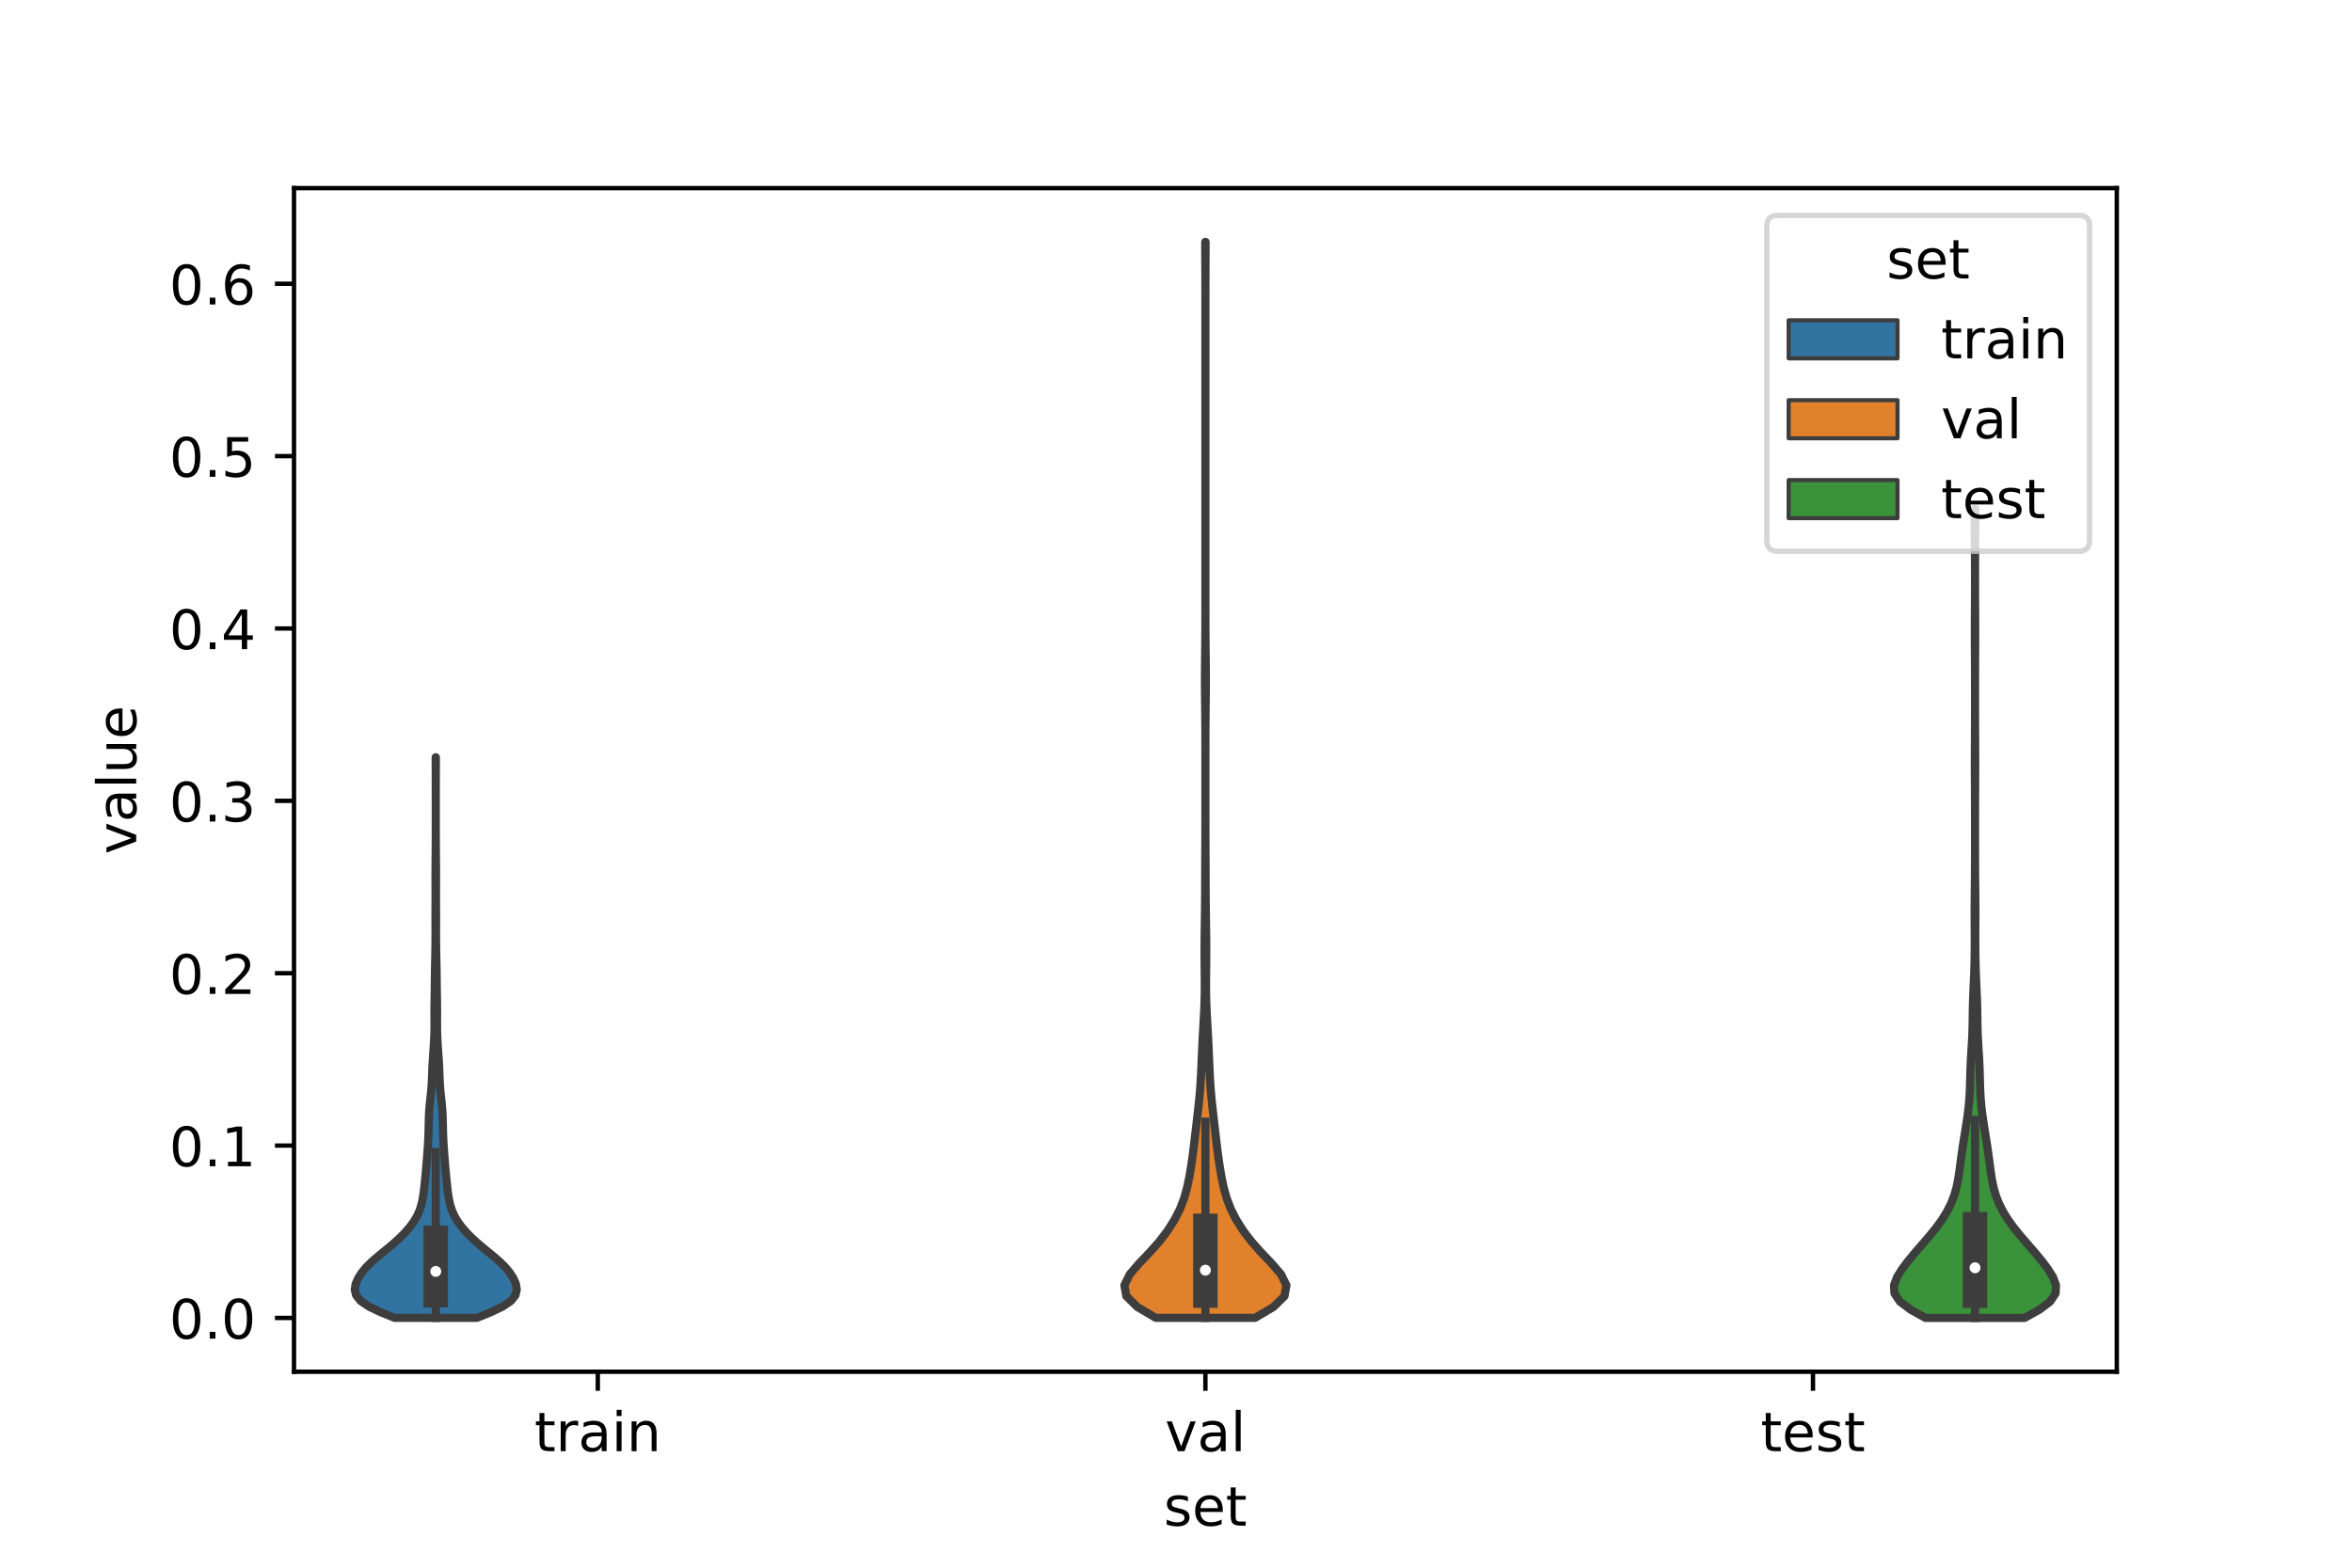 <?xml version="1.0" encoding="utf-8" standalone="no"?>
<!DOCTYPE svg PUBLIC "-//W3C//DTD SVG 1.1//EN"
  "http://www.w3.org/Graphics/SVG/1.1/DTD/svg11.dtd">
<!-- Created with matplotlib (https://matplotlib.org/) -->
<svg height="288pt" version="1.1" viewBox="0 0 432 288" width="432pt" xmlns="http://www.w3.org/2000/svg" xmlns:xlink="http://www.w3.org/1999/xlink">
 <defs>
  <style type="text/css">*{stroke-linecap:butt;stroke-linejoin:round;}</style>
 </defs>
 <g id="figure_1">
  <g id="patch_1">
   <path d="M 0 288 
L 432 288 
L 432 0 
L 0 0 
z
" style="fill:#ffffff;"/>
  </g>
  <g id="axes_1">
   <g id="patch_2">
    <path d="M 54 252 
L 388.8 252 
L 388.8 34.56 
L 54 34.56 
z
" style="fill:#ffffff;"/>
   </g>
   <g id="PolyCollection_1">
    <defs>
     <path d="M 87.595 -45.892 
L 72.485 -45.892 
L 69.925 -46.932 
L 67.753 -47.972 
L 66.233 -49.013 
L 65.407 -50.053 
L 65.16 -51.093 
L 65.329 -52.134 
L 65.782 -53.174 
L 66.451 -54.214 
L 67.32 -55.255 
L 68.383 -56.295 
L 69.595 -57.336 
L 70.873 -58.376 
L 72.123 -59.416 
L 73.283 -60.457 
L 74.324 -61.497 
L 75.234 -62.537 
L 76.001 -63.578 
L 76.615 -64.618 
L 77.077 -65.658 
L 77.405 -66.699 
L 77.633 -67.739 
L 77.796 -68.779 
L 77.922 -69.82 
L 78.032 -70.86 
L 78.133 -71.9 
L 78.23 -72.941 
L 78.321 -73.981 
L 78.406 -75.022 
L 78.487 -76.062 
L 78.563 -77.102 
L 78.63 -78.143 
L 78.681 -79.183 
L 78.713 -80.223 
L 78.735 -81.264 
L 78.758 -82.304 
L 78.798 -83.344 
L 78.865 -84.385 
L 78.962 -85.425 
L 79.076 -86.465 
L 79.186 -87.506 
L 79.271 -88.546 
L 79.328 -89.586 
L 79.368 -90.627 
L 79.409 -91.667 
L 79.461 -92.707 
L 79.526 -93.748 
L 79.599 -94.788 
L 79.67 -95.829 
L 79.732 -96.869 
L 79.778 -97.909 
L 79.803 -98.95 
L 79.81 -99.99 
L 79.805 -101.03 
L 79.801 -102.071 
L 79.805 -103.111 
L 79.818 -104.151 
L 79.835 -105.192 
L 79.852 -106.232 
L 79.866 -107.272 
L 79.878 -108.313 
L 79.891 -109.353 
L 79.908 -110.393 
L 79.928 -111.434 
L 79.95 -112.474 
L 79.969 -113.514 
L 79.983 -114.555 
L 79.991 -115.595 
L 79.994 -116.636 
L 79.992 -117.676 
L 79.988 -118.716 
L 79.987 -119.757 
L 79.989 -120.797 
L 79.995 -121.837 
L 80 -122.878 
L 80.001 -123.918 
L 79.998 -124.958 
L 79.993 -125.999 
L 79.99 -127.039 
L 79.992 -128.079 
L 80 -129.12 
L 80.01 -130.16 
L 80.02 -131.2 
L 80.029 -132.241 
L 80.034 -133.281 
L 80.038 -134.321 
L 80.039 -135.362 
L 80.04 -136.402 
L 80.04 -137.443 
L 80.04 -138.483 
L 80.04 -139.523 
L 80.04 -140.564 
L 80.04 -141.604 
L 80.039 -142.644 
L 80.039 -143.685 
L 80.037 -144.725 
L 80.034 -145.765 
L 80.03 -146.806 
L 80.027 -147.846 
L 80.026 -148.886 
L 80.054 -148.886 
L 80.054 -148.886 
L 80.053 -147.846 
L 80.05 -146.806 
L 80.046 -145.765 
L 80.043 -144.725 
L 80.041 -143.685 
L 80.041 -142.644 
L 80.04 -141.604 
L 80.04 -140.564 
L 80.04 -139.523 
L 80.04 -138.483 
L 80.04 -137.443 
L 80.04 -136.402 
L 80.041 -135.362 
L 80.042 -134.321 
L 80.046 -133.281 
L 80.051 -132.241 
L 80.06 -131.2 
L 80.07 -130.16 
L 80.08 -129.12 
L 80.088 -128.079 
L 80.09 -127.039 
L 80.087 -125.999 
L 80.082 -124.958 
L 80.079 -123.918 
L 80.08 -122.878 
L 80.085 -121.837 
L 80.091 -120.797 
L 80.093 -119.757 
L 80.092 -118.716 
L 80.088 -117.676 
L 80.086 -116.636 
L 80.089 -115.595 
L 80.097 -114.555 
L 80.111 -113.514 
L 80.13 -112.474 
L 80.152 -111.434 
L 80.172 -110.393 
L 80.189 -109.353 
L 80.202 -108.313 
L 80.214 -107.272 
L 80.228 -106.232 
L 80.245 -105.192 
L 80.262 -104.151 
L 80.275 -103.111 
L 80.279 -102.071 
L 80.275 -101.03 
L 80.27 -99.99 
L 80.277 -98.95 
L 80.302 -97.909 
L 80.348 -96.869 
L 80.41 -95.829 
L 80.481 -94.788 
L 80.554 -93.748 
L 80.619 -92.707 
L 80.671 -91.667 
L 80.712 -90.627 
L 80.752 -89.586 
L 80.809 -88.546 
L 80.894 -87.506 
L 81.004 -86.465 
L 81.118 -85.425 
L 81.215 -84.385 
L 81.282 -83.344 
L 81.322 -82.304 
L 81.345 -81.264 
L 81.367 -80.223 
L 81.399 -79.183 
L 81.45 -78.143 
L 81.517 -77.102 
L 81.593 -76.062 
L 81.674 -75.022 
L 81.759 -73.981 
L 81.85 -72.941 
L 81.947 -71.9 
L 82.048 -70.86 
L 82.158 -69.82 
L 82.284 -68.779 
L 82.447 -67.739 
L 82.675 -66.699 
L 83.003 -65.658 
L 83.465 -64.618 
L 84.079 -63.578 
L 84.846 -62.537 
L 85.756 -61.497 
L 86.797 -60.457 
L 87.957 -59.416 
L 89.207 -58.376 
L 90.485 -57.336 
L 91.697 -56.295 
L 92.76 -55.255 
L 93.629 -54.214 
L 94.298 -53.174 
L 94.751 -52.134 
L 94.92 -51.093 
L 94.673 -50.053 
L 93.847 -49.013 
L 92.327 -47.972 
L 90.155 -46.932 
L 87.595 -45.892 
z
" id="mbfd2b2b1cd" style="stroke:#3d3d3d;stroke-width:1.5;"/>
    </defs>
    <g clip-path="url(#pec859cfe30)">
     <use style="fill:#3274a1;stroke:#3d3d3d;stroke-width:1.5;" x="0" xlink:href="#mbfd2b2b1cd" y="288"/>
    </g>
   </g>
   <g id="PolyCollection_2">
    <defs>
     <path d="M 230.524 -45.9 
L 212.276 -45.9 
L 208.903 -47.896 
L 206.871 -49.893 
L 206.52 -51.889 
L 207.502 -53.886 
L 209.215 -55.882 
L 211.126 -57.879 
L 212.904 -59.876 
L 214.432 -61.872 
L 215.704 -63.869 
L 216.723 -65.865 
L 217.49 -67.862 
L 218.047 -69.858 
L 218.464 -71.855 
L 218.798 -73.851 
L 219.08 -75.848 
L 219.331 -77.844 
L 219.565 -79.841 
L 219.797 -81.837 
L 220.029 -83.834 
L 220.245 -85.83 
L 220.424 -87.827 
L 220.557 -89.824 
L 220.657 -91.82 
L 220.74 -93.817 
L 220.827 -95.813 
L 220.927 -97.81 
L 221.041 -99.806 
L 221.152 -101.803 
L 221.237 -103.799 
L 221.282 -105.796 
L 221.286 -107.792 
L 221.267 -109.789 
L 221.247 -111.785 
L 221.243 -113.782 
L 221.257 -115.778 
L 221.283 -117.775 
L 221.312 -119.771 
L 221.337 -121.768 
L 221.353 -123.765 
L 221.36 -125.761 
L 221.363 -127.758 
L 221.37 -129.754 
L 221.381 -131.751 
L 221.391 -133.747 
L 221.397 -135.744 
L 221.399 -137.74 
L 221.4 -139.737 
L 221.4 -141.733 
L 221.4 -143.73 
L 221.4 -145.726 
L 221.4 -147.723 
L 221.399 -149.719 
L 221.398 -151.716 
L 221.392 -153.712 
L 221.381 -155.709 
L 221.362 -157.706 
L 221.339 -159.702 
L 221.322 -161.699 
L 221.318 -163.695 
L 221.33 -165.692 
L 221.352 -167.688 
L 221.374 -169.685 
L 221.389 -171.681 
L 221.396 -173.678 
L 221.399 -175.674 
L 221.4 -177.671 
L 221.4 -179.667 
L 221.4 -181.664 
L 221.4 -183.66 
L 221.4 -185.657 
L 221.4 -187.654 
L 221.4 -189.65 
L 221.4 -191.647 
L 221.4 -193.643 
L 221.4 -195.64 
L 221.4 -197.636 
L 221.4 -199.633 
L 221.4 -201.629 
L 221.4 -203.626 
L 221.4 -205.622 
L 221.4 -207.619 
L 221.4 -209.615 
L 221.4 -211.612 
L 221.4 -213.608 
L 221.4 -215.605 
L 221.4 -217.601 
L 221.4 -219.598 
L 221.4 -221.595 
L 221.4 -223.591 
L 221.4 -225.588 
L 221.4 -227.584 
L 221.4 -229.581 
L 221.4 -231.577 
L 221.399 -233.574 
L 221.397 -235.57 
L 221.391 -237.567 
L 221.382 -239.563 
L 221.372 -241.56 
L 221.368 -243.556 
L 221.432 -243.556 
L 221.432 -243.556 
L 221.428 -241.56 
L 221.418 -239.563 
L 221.409 -237.567 
L 221.403 -235.57 
L 221.401 -233.574 
L 221.4 -231.577 
L 221.4 -229.581 
L 221.4 -227.584 
L 221.4 -225.588 
L 221.4 -223.591 
L 221.4 -221.595 
L 221.4 -219.598 
L 221.4 -217.601 
L 221.4 -215.605 
L 221.4 -213.608 
L 221.4 -211.612 
L 221.4 -209.615 
L 221.4 -207.619 
L 221.4 -205.622 
L 221.4 -203.626 
L 221.4 -201.629 
L 221.4 -199.633 
L 221.4 -197.636 
L 221.4 -195.64 
L 221.4 -193.643 
L 221.4 -191.647 
L 221.4 -189.65 
L 221.4 -187.654 
L 221.4 -185.657 
L 221.4 -183.66 
L 221.4 -181.664 
L 221.4 -179.667 
L 221.4 -177.671 
L 221.401 -175.674 
L 221.404 -173.678 
L 221.411 -171.681 
L 221.426 -169.685 
L 221.448 -167.688 
L 221.47 -165.692 
L 221.482 -163.695 
L 221.478 -161.699 
L 221.461 -159.702 
L 221.438 -157.706 
L 221.419 -155.709 
L 221.408 -153.712 
L 221.402 -151.716 
L 221.401 -149.719 
L 221.4 -147.723 
L 221.4 -145.726 
L 221.4 -143.73 
L 221.4 -141.733 
L 221.4 -139.737 
L 221.401 -137.74 
L 221.403 -135.744 
L 221.409 -133.747 
L 221.419 -131.751 
L 221.43 -129.754 
L 221.437 -127.758 
L 221.44 -125.761 
L 221.447 -123.765 
L 221.463 -121.768 
L 221.488 -119.771 
L 221.517 -117.775 
L 221.543 -115.778 
L 221.557 -113.782 
L 221.553 -111.785 
L 221.533 -109.789 
L 221.514 -107.792 
L 221.518 -105.796 
L 221.563 -103.799 
L 221.648 -101.803 
L 221.759 -99.806 
L 221.873 -97.81 
L 221.973 -95.813 
L 222.06 -93.817 
L 222.143 -91.82 
L 222.243 -89.824 
L 222.376 -87.827 
L 222.555 -85.83 
L 222.771 -83.834 
L 223.003 -81.837 
L 223.235 -79.841 
L 223.469 -77.844 
L 223.72 -75.848 
L 224.002 -73.851 
L 224.336 -71.855 
L 224.753 -69.858 
L 225.31 -67.862 
L 226.077 -65.865 
L 227.096 -63.869 
L 228.368 -61.872 
L 229.896 -59.876 
L 231.674 -57.879 
L 233.585 -55.882 
L 235.298 -53.886 
L 236.28 -51.889 
L 235.929 -49.893 
L 233.897 -47.896 
L 230.524 -45.9 
z
" id="ma754977777" style="stroke:#3d3d3d;stroke-width:1.5;"/>
    </defs>
    <g clip-path="url(#pec859cfe30)">
     <use style="fill:#e1812c;stroke:#3d3d3d;stroke-width:1.5;" x="0" xlink:href="#ma754977777" y="288"/>
    </g>
   </g>
   <g id="PolyCollection_3">
    <defs>
     <path d="M 371.858 -45.884 
L 353.662 -45.884 
L 350.956 -47.385 
L 348.967 -48.886 
L 347.965 -50.387 
L 347.88 -51.888 
L 348.443 -53.39 
L 349.38 -54.891 
L 350.514 -56.392 
L 351.758 -57.893 
L 353.058 -59.395 
L 354.354 -60.896 
L 355.578 -62.397 
L 356.671 -63.898 
L 357.602 -65.399 
L 358.36 -66.901 
L 358.944 -68.402 
L 359.371 -69.903 
L 359.673 -71.404 
L 359.899 -72.905 
L 360.097 -74.407 
L 360.297 -75.908 
L 360.513 -77.409 
L 360.747 -78.91 
L 360.991 -80.411 
L 361.228 -81.913 
L 361.44 -83.414 
L 361.613 -84.915 
L 361.737 -86.416 
L 361.815 -87.918 
L 361.861 -89.419 
L 361.898 -90.92 
L 361.951 -92.421 
L 362.029 -93.922 
L 362.125 -95.424 
L 362.216 -96.925 
L 362.282 -98.426 
L 362.318 -99.927 
L 362.339 -101.428 
L 362.364 -102.93 
L 362.406 -104.431 
L 362.467 -105.932 
L 362.537 -107.433 
L 362.601 -108.934 
L 362.65 -110.436 
L 362.683 -111.937 
L 362.701 -113.438 
L 362.709 -114.939 
L 362.708 -116.441 
L 362.701 -117.942 
L 362.694 -119.443 
L 362.692 -120.944 
L 362.698 -122.445 
L 362.712 -123.947 
L 362.728 -125.448 
L 362.742 -126.949 
L 362.752 -128.45 
L 362.757 -129.951 
L 362.759 -131.453 
L 362.76 -132.954 
L 362.76 -134.455 
L 362.76 -135.956 
L 362.759 -137.457 
L 362.758 -138.959 
L 362.755 -140.46 
L 362.75 -141.961 
L 362.743 -143.462 
L 362.734 -144.964 
L 362.727 -146.465 
L 362.726 -147.966 
L 362.73 -149.467 
L 362.738 -150.968 
L 362.746 -152.47 
L 362.753 -153.971 
L 362.757 -155.472 
L 362.759 -156.973 
L 362.76 -158.474 
L 362.76 -159.976 
L 362.759 -161.477 
L 362.758 -162.978 
L 362.756 -164.479 
L 362.751 -165.98 
L 362.744 -167.482 
L 362.735 -168.983 
L 362.728 -170.484 
L 362.726 -171.985 
L 362.729 -173.486 
L 362.736 -174.988 
L 362.745 -176.489 
L 362.752 -177.99 
L 362.756 -179.491 
L 362.758 -180.993 
L 362.758 -182.494 
L 362.755 -183.995 
L 362.75 -185.496 
L 362.74 -186.997 
L 362.727 -188.499 
L 362.713 -190 
L 362.702 -191.501 
L 362.698 -193.002 
L 362.702 -194.503 
L 362.818 -194.503 
L 362.818 -194.503 
L 362.822 -193.002 
L 362.818 -191.501 
L 362.807 -190 
L 362.793 -188.499 
L 362.78 -186.997 
L 362.77 -185.496 
L 362.765 -183.995 
L 362.762 -182.494 
L 362.762 -180.993 
L 362.764 -179.491 
L 362.768 -177.99 
L 362.775 -176.489 
L 362.784 -174.988 
L 362.791 -173.486 
L 362.794 -171.985 
L 362.792 -170.484 
L 362.785 -168.983 
L 362.776 -167.482 
L 362.769 -165.98 
L 362.764 -164.479 
L 362.762 -162.978 
L 362.761 -161.477 
L 362.76 -159.976 
L 362.76 -158.474 
L 362.761 -156.973 
L 362.763 -155.472 
L 362.767 -153.971 
L 362.774 -152.47 
L 362.782 -150.968 
L 362.79 -149.467 
L 362.794 -147.966 
L 362.793 -146.465 
L 362.786 -144.964 
L 362.777 -143.462 
L 362.77 -141.961 
L 362.765 -140.46 
L 362.762 -138.959 
L 362.761 -137.457 
L 362.76 -135.956 
L 362.76 -134.455 
L 362.76 -132.954 
L 362.761 -131.453 
L 362.763 -129.951 
L 362.768 -128.45 
L 362.778 -126.949 
L 362.792 -125.448 
L 362.808 -123.947 
L 362.822 -122.445 
L 362.828 -120.944 
L 362.826 -119.443 
L 362.819 -117.942 
L 362.812 -116.441 
L 362.811 -114.939 
L 362.819 -113.438 
L 362.837 -111.937 
L 362.87 -110.436 
L 362.919 -108.934 
L 362.983 -107.433 
L 363.053 -105.932 
L 363.114 -104.431 
L 363.156 -102.93 
L 363.181 -101.428 
L 363.202 -99.927 
L 363.238 -98.426 
L 363.304 -96.925 
L 363.395 -95.424 
L 363.491 -93.922 
L 363.569 -92.421 
L 363.622 -90.92 
L 363.659 -89.419 
L 363.705 -87.918 
L 363.783 -86.416 
L 363.907 -84.915 
L 364.08 -83.414 
L 364.292 -81.913 
L 364.529 -80.411 
L 364.773 -78.91 
L 365.007 -77.409 
L 365.223 -75.908 
L 365.423 -74.407 
L 365.621 -72.905 
L 365.847 -71.404 
L 366.149 -69.903 
L 366.576 -68.402 
L 367.16 -66.901 
L 367.918 -65.399 
L 368.849 -63.898 
L 369.942 -62.397 
L 371.166 -60.896 
L 372.462 -59.395 
L 373.762 -57.893 
L 375.006 -56.392 
L 376.14 -54.891 
L 377.077 -53.39 
L 377.64 -51.888 
L 377.555 -50.387 
L 376.553 -48.886 
L 374.564 -47.385 
L 371.858 -45.884 
z
" id="m57d5eb139a" style="stroke:#3d3d3d;stroke-width:1.5;"/>
    </defs>
    <g clip-path="url(#pec859cfe30)">
     <use style="fill:#3a923a;stroke:#3d3d3d;stroke-width:1.5;" x="0" xlink:href="#m57d5eb139a" y="288"/>
    </g>
   </g>
   <g id="patch_3">
    <path clip-path="url(#pec859cfe30)" d="M 109.8 242.118 
L 109.8 242.118 
L 109.8 242.118 
L 109.8 242.118 
z
" style="fill:#3274a1;stroke:#3d3d3d;stroke-linejoin:miter;stroke-width:0.75;"/>
   </g>
   <g id="patch_4">
    <path clip-path="url(#pec859cfe30)" d="M 109.8 242.118 
L 109.8 242.118 
L 109.8 242.118 
L 109.8 242.118 
z
" style="fill:#e1812c;stroke:#3d3d3d;stroke-linejoin:miter;stroke-width:0.75;"/>
   </g>
   <g id="patch_5">
    <path clip-path="url(#pec859cfe30)" d="M 109.8 242.118 
L 109.8 242.118 
L 109.8 242.118 
L 109.8 242.118 
z
" style="fill:#3a923a;stroke:#3d3d3d;stroke-linejoin:miter;stroke-width:0.75;"/>
   </g>
   <g id="matplotlib.axis_1">
    <g id="xtick_1">
     <g id="line2d_1">
      <defs>
       <path d="M 0 0 
L 0 3.5 
" id="mfc91c73df9" style="stroke:#000000;stroke-width:0.8;"/>
      </defs>
      <g>
       <use style="stroke:#000000;stroke-width:0.8;" x="109.8" xlink:href="#mfc91c73df9" y="252"/>
      </g>
     </g>
     <g id="text_1">
      <!-- train -->
      <g transform="translate(98.162 266.598)scale(0.1 -0.1)">
       <defs>
        <path d="M 18.312 70.219 
L 18.312 54.688 
L 36.812 54.688 
L 36.812 47.703 
L 18.312 47.703 
L 18.312 18.016 
Q 18.312 11.328 20.141 9.422 
Q 21.969 7.516 27.594 7.516 
L 36.812 7.516 
L 36.812 0 
L 27.594 0 
Q 17.188 0 13.234 3.875 
Q 9.281 7.766 9.281 18.016 
L 9.281 47.703 
L 2.688 47.703 
L 2.688 54.688 
L 9.281 54.688 
L 9.281 70.219 
z
" id="DejaVuSans-116"/>
        <path d="M 41.109 46.297 
Q 39.594 47.172 37.812 47.578 
Q 36.031 48 33.891 48 
Q 26.266 48 22.188 43.047 
Q 18.109 38.094 18.109 28.812 
L 18.109 0 
L 9.078 0 
L 9.078 54.688 
L 18.109 54.688 
L 18.109 46.188 
Q 20.953 51.172 25.484 53.578 
Q 30.031 56 36.531 56 
Q 37.453 56 38.578 55.875 
Q 39.703 55.766 41.062 55.516 
z
" id="DejaVuSans-114"/>
        <path d="M 34.281 27.484 
Q 23.391 27.484 19.188 25 
Q 14.984 22.516 14.984 16.5 
Q 14.984 11.719 18.141 8.906 
Q 21.297 6.109 26.703 6.109 
Q 34.188 6.109 38.703 11.406 
Q 43.219 16.703 43.219 25.484 
L 43.219 27.484 
z
M 52.203 31.203 
L 52.203 0 
L 43.219 0 
L 43.219 8.297 
Q 40.141 3.328 35.547 0.953 
Q 30.953 -1.422 24.312 -1.422 
Q 15.922 -1.422 10.953 3.297 
Q 6 8.016 6 15.922 
Q 6 25.141 12.172 29.828 
Q 18.359 34.516 30.609 34.516 
L 43.219 34.516 
L 43.219 35.406 
Q 43.219 41.609 39.141 45 
Q 35.062 48.391 27.688 48.391 
Q 23 48.391 18.547 47.266 
Q 14.109 46.141 10.016 43.891 
L 10.016 52.203 
Q 14.938 54.109 19.578 55.047 
Q 24.219 56 28.609 56 
Q 40.484 56 46.344 49.844 
Q 52.203 43.703 52.203 31.203 
z
" id="DejaVuSans-97"/>
        <path d="M 9.422 54.688 
L 18.406 54.688 
L 18.406 0 
L 9.422 0 
z
M 9.422 75.984 
L 18.406 75.984 
L 18.406 64.594 
L 9.422 64.594 
z
" id="DejaVuSans-105"/>
        <path d="M 54.891 33.016 
L 54.891 0 
L 45.906 0 
L 45.906 32.719 
Q 45.906 40.484 42.875 44.328 
Q 39.844 48.188 33.797 48.188 
Q 26.516 48.188 22.312 43.547 
Q 18.109 38.922 18.109 30.906 
L 18.109 0 
L 9.078 0 
L 9.078 54.688 
L 18.109 54.688 
L 18.109 46.188 
Q 21.344 51.125 25.703 53.562 
Q 30.078 56 35.797 56 
Q 45.219 56 50.047 50.172 
Q 54.891 44.344 54.891 33.016 
z
" id="DejaVuSans-110"/>
       </defs>
       <use xlink:href="#DejaVuSans-116"/>
       <use x="39.209" xlink:href="#DejaVuSans-114"/>
       <use x="80.322" xlink:href="#DejaVuSans-97"/>
       <use x="141.602" xlink:href="#DejaVuSans-105"/>
       <use x="169.385" xlink:href="#DejaVuSans-110"/>
      </g>
     </g>
    </g>
    <g id="xtick_2">
     <g id="line2d_2">
      <g>
       <use style="stroke:#000000;stroke-width:0.8;" x="221.4" xlink:href="#mfc91c73df9" y="252"/>
      </g>
     </g>
     <g id="text_2">
      <!-- val -->
      <g transform="translate(213.988 266.598)scale(0.1 -0.1)">
       <defs>
        <path d="M 2.984 54.688 
L 12.5 54.688 
L 29.594 8.797 
L 46.688 54.688 
L 56.203 54.688 
L 35.688 0 
L 23.484 0 
z
" id="DejaVuSans-118"/>
        <path d="M 9.422 75.984 
L 18.406 75.984 
L 18.406 0 
L 9.422 0 
z
" id="DejaVuSans-108"/>
       </defs>
       <use xlink:href="#DejaVuSans-118"/>
       <use x="59.18" xlink:href="#DejaVuSans-97"/>
       <use x="120.459" xlink:href="#DejaVuSans-108"/>
      </g>
     </g>
    </g>
    <g id="xtick_3">
     <g id="line2d_3">
      <g>
       <use style="stroke:#000000;stroke-width:0.8;" x="333" xlink:href="#mfc91c73df9" y="252"/>
      </g>
     </g>
     <g id="text_3">
      <!-- test -->
      <g transform="translate(323.398 266.598)scale(0.1 -0.1)">
       <defs>
        <path d="M 56.203 29.594 
L 56.203 25.203 
L 14.891 25.203 
Q 15.484 15.922 20.484 11.062 
Q 25.484 6.203 34.422 6.203 
Q 39.594 6.203 44.453 7.469 
Q 49.312 8.734 54.109 11.281 
L 54.109 2.781 
Q 49.266 0.734 44.188 -0.344 
Q 39.109 -1.422 33.891 -1.422 
Q 20.797 -1.422 13.156 6.188 
Q 5.516 13.812 5.516 26.812 
Q 5.516 40.234 12.766 48.109 
Q 20.016 56 32.328 56 
Q 43.359 56 49.781 48.891 
Q 56.203 41.797 56.203 29.594 
z
M 47.219 32.234 
Q 47.125 39.594 43.094 43.984 
Q 39.062 48.391 32.422 48.391 
Q 24.906 48.391 20.391 44.141 
Q 15.875 39.891 15.188 32.172 
z
" id="DejaVuSans-101"/>
        <path d="M 44.281 53.078 
L 44.281 44.578 
Q 40.484 46.531 36.375 47.5 
Q 32.281 48.484 27.875 48.484 
Q 21.188 48.484 17.844 46.438 
Q 14.5 44.391 14.5 40.281 
Q 14.5 37.156 16.891 35.375 
Q 19.281 33.594 26.516 31.984 
L 29.594 31.297 
Q 39.156 29.25 43.188 25.516 
Q 47.219 21.781 47.219 15.094 
Q 47.219 7.469 41.188 3.016 
Q 35.156 -1.422 24.609 -1.422 
Q 20.219 -1.422 15.453 -0.562 
Q 10.688 0.297 5.422 2 
L 5.422 11.281 
Q 10.406 8.688 15.234 7.391 
Q 20.062 6.109 24.812 6.109 
Q 31.156 6.109 34.562 8.281 
Q 37.984 10.453 37.984 14.406 
Q 37.984 18.062 35.516 20.016 
Q 33.062 21.969 24.703 23.781 
L 21.578 24.516 
Q 13.234 26.266 9.516 29.906 
Q 5.812 33.547 5.812 39.891 
Q 5.812 47.609 11.281 51.797 
Q 16.75 56 26.812 56 
Q 31.781 56 36.172 55.266 
Q 40.578 54.547 44.281 53.078 
z
" id="DejaVuSans-115"/>
       </defs>
       <use xlink:href="#DejaVuSans-116"/>
       <use x="39.209" xlink:href="#DejaVuSans-101"/>
       <use x="100.732" xlink:href="#DejaVuSans-115"/>
       <use x="152.832" xlink:href="#DejaVuSans-116"/>
      </g>
     </g>
    </g>
    <g id="text_4">
     <!-- set -->
     <g transform="translate(213.759 280.277)scale(0.1 -0.1)">
      <use xlink:href="#DejaVuSans-115"/>
      <use x="52.1" xlink:href="#DejaVuSans-101"/>
      <use x="113.623" xlink:href="#DejaVuSans-116"/>
     </g>
    </g>
   </g>
   <g id="matplotlib.axis_2">
    <g id="ytick_1">
     <g id="line2d_4">
      <defs>
       <path d="M 0 0 
L -3.5 0 
" id="m614f65228e" style="stroke:#000000;stroke-width:0.8;"/>
      </defs>
      <g>
       <use style="stroke:#000000;stroke-width:0.8;" x="54" xlink:href="#m614f65228e" y="242.118"/>
      </g>
     </g>
     <g id="text_5">
      <!-- 0.0 -->
      <g transform="translate(31.097 245.917)scale(0.1 -0.1)">
       <defs>
        <path d="M 31.781 66.406 
Q 24.172 66.406 20.328 58.906 
Q 16.5 51.422 16.5 36.375 
Q 16.5 21.391 20.328 13.891 
Q 24.172 6.391 31.781 6.391 
Q 39.453 6.391 43.281 13.891 
Q 47.125 21.391 47.125 36.375 
Q 47.125 51.422 43.281 58.906 
Q 39.453 66.406 31.781 66.406 
z
M 31.781 74.219 
Q 44.047 74.219 50.516 64.516 
Q 56.984 54.828 56.984 36.375 
Q 56.984 17.969 50.516 8.266 
Q 44.047 -1.422 31.781 -1.422 
Q 19.531 -1.422 13.062 8.266 
Q 6.594 17.969 6.594 36.375 
Q 6.594 54.828 13.062 64.516 
Q 19.531 74.219 31.781 74.219 
z
" id="DejaVuSans-48"/>
        <path d="M 10.688 12.406 
L 21 12.406 
L 21 0 
L 10.688 0 
z
" id="DejaVuSans-46"/>
       </defs>
       <use xlink:href="#DejaVuSans-48"/>
       <use x="63.623" xlink:href="#DejaVuSans-46"/>
       <use x="95.41" xlink:href="#DejaVuSans-48"/>
      </g>
     </g>
    </g>
    <g id="ytick_2">
     <g id="line2d_5">
      <g>
       <use style="stroke:#000000;stroke-width:0.8;" x="54" xlink:href="#m614f65228e" y="210.453"/>
      </g>
     </g>
     <g id="text_6">
      <!-- 0.1 -->
      <g transform="translate(31.097 214.252)scale(0.1 -0.1)">
       <defs>
        <path d="M 12.406 8.297 
L 28.516 8.297 
L 28.516 63.922 
L 10.984 60.406 
L 10.984 69.391 
L 28.422 72.906 
L 38.281 72.906 
L 38.281 8.297 
L 54.391 8.297 
L 54.391 0 
L 12.406 0 
z
" id="DejaVuSans-49"/>
       </defs>
       <use xlink:href="#DejaVuSans-48"/>
       <use x="63.623" xlink:href="#DejaVuSans-46"/>
       <use x="95.41" xlink:href="#DejaVuSans-49"/>
      </g>
     </g>
    </g>
    <g id="ytick_3">
     <g id="line2d_6">
      <g>
       <use style="stroke:#000000;stroke-width:0.8;" x="54" xlink:href="#m614f65228e" y="178.788"/>
      </g>
     </g>
     <g id="text_7">
      <!-- 0.2 -->
      <g transform="translate(31.097 182.588)scale(0.1 -0.1)">
       <defs>
        <path d="M 19.188 8.297 
L 53.609 8.297 
L 53.609 0 
L 7.328 0 
L 7.328 8.297 
Q 12.938 14.109 22.625 23.891 
Q 32.328 33.688 34.812 36.531 
Q 39.547 41.844 41.422 45.531 
Q 43.312 49.219 43.312 52.781 
Q 43.312 58.594 39.234 62.25 
Q 35.156 65.922 28.609 65.922 
Q 23.969 65.922 18.812 64.312 
Q 13.672 62.703 7.812 59.422 
L 7.812 69.391 
Q 13.766 71.781 18.938 73 
Q 24.125 74.219 28.422 74.219 
Q 39.75 74.219 46.484 68.547 
Q 53.219 62.891 53.219 53.422 
Q 53.219 48.922 51.531 44.891 
Q 49.859 40.875 45.406 35.406 
Q 44.188 33.984 37.641 27.219 
Q 31.109 20.453 19.188 8.297 
z
" id="DejaVuSans-50"/>
       </defs>
       <use xlink:href="#DejaVuSans-48"/>
       <use x="63.623" xlink:href="#DejaVuSans-46"/>
       <use x="95.41" xlink:href="#DejaVuSans-50"/>
      </g>
     </g>
    </g>
    <g id="ytick_4">
     <g id="line2d_7">
      <g>
       <use style="stroke:#000000;stroke-width:0.8;" x="54" xlink:href="#m614f65228e" y="147.124"/>
      </g>
     </g>
     <g id="text_8">
      <!-- 0.3 -->
      <g transform="translate(31.097 150.923)scale(0.1 -0.1)">
       <defs>
        <path d="M 40.578 39.312 
Q 47.656 37.797 51.625 33 
Q 55.609 28.219 55.609 21.188 
Q 55.609 10.406 48.188 4.484 
Q 40.766 -1.422 27.094 -1.422 
Q 22.516 -1.422 17.656 -0.516 
Q 12.797 0.391 7.625 2.203 
L 7.625 11.719 
Q 11.719 9.328 16.594 8.109 
Q 21.484 6.891 26.812 6.891 
Q 36.078 6.891 40.938 10.547 
Q 45.797 14.203 45.797 21.188 
Q 45.797 27.641 41.281 31.266 
Q 36.766 34.906 28.719 34.906 
L 20.219 34.906 
L 20.219 43.016 
L 29.109 43.016 
Q 36.375 43.016 40.234 45.922 
Q 44.094 48.828 44.094 54.297 
Q 44.094 59.906 40.109 62.906 
Q 36.141 65.922 28.719 65.922 
Q 24.656 65.922 20.016 65.031 
Q 15.375 64.156 9.812 62.312 
L 9.812 71.094 
Q 15.438 72.656 20.344 73.438 
Q 25.25 74.219 29.594 74.219 
Q 40.828 74.219 47.359 69.109 
Q 53.906 64.016 53.906 55.328 
Q 53.906 49.266 50.438 45.094 
Q 46.969 40.922 40.578 39.312 
z
" id="DejaVuSans-51"/>
       </defs>
       <use xlink:href="#DejaVuSans-48"/>
       <use x="63.623" xlink:href="#DejaVuSans-46"/>
       <use x="95.41" xlink:href="#DejaVuSans-51"/>
      </g>
     </g>
    </g>
    <g id="ytick_5">
     <g id="line2d_8">
      <g>
       <use style="stroke:#000000;stroke-width:0.8;" x="54" xlink:href="#m614f65228e" y="115.459"/>
      </g>
     </g>
     <g id="text_9">
      <!-- 0.4 -->
      <g transform="translate(31.097 119.258)scale(0.1 -0.1)">
       <defs>
        <path d="M 37.797 64.312 
L 12.891 25.391 
L 37.797 25.391 
z
M 35.203 72.906 
L 47.609 72.906 
L 47.609 25.391 
L 58.016 25.391 
L 58.016 17.188 
L 47.609 17.188 
L 47.609 0 
L 37.797 0 
L 37.797 17.188 
L 4.891 17.188 
L 4.891 26.703 
z
" id="DejaVuSans-52"/>
       </defs>
       <use xlink:href="#DejaVuSans-48"/>
       <use x="63.623" xlink:href="#DejaVuSans-46"/>
       <use x="95.41" xlink:href="#DejaVuSans-52"/>
      </g>
     </g>
    </g>
    <g id="ytick_6">
     <g id="line2d_9">
      <g>
       <use style="stroke:#000000;stroke-width:0.8;" x="54" xlink:href="#m614f65228e" y="83.794"/>
      </g>
     </g>
     <g id="text_10">
      <!-- 0.5 -->
      <g transform="translate(31.097 87.594)scale(0.1 -0.1)">
       <defs>
        <path d="M 10.797 72.906 
L 49.516 72.906 
L 49.516 64.594 
L 19.828 64.594 
L 19.828 46.734 
Q 21.969 47.469 24.109 47.828 
Q 26.266 48.188 28.422 48.188 
Q 40.625 48.188 47.75 41.5 
Q 54.891 34.812 54.891 23.391 
Q 54.891 11.625 47.562 5.094 
Q 40.234 -1.422 26.906 -1.422 
Q 22.312 -1.422 17.547 -0.641 
Q 12.797 0.141 7.719 1.703 
L 7.719 11.625 
Q 12.109 9.234 16.797 8.062 
Q 21.484 6.891 26.703 6.891 
Q 35.156 6.891 40.078 11.328 
Q 45.016 15.766 45.016 23.391 
Q 45.016 31 40.078 35.438 
Q 35.156 39.891 26.703 39.891 
Q 22.75 39.891 18.812 39.016 
Q 14.891 38.141 10.797 36.281 
z
" id="DejaVuSans-53"/>
       </defs>
       <use xlink:href="#DejaVuSans-48"/>
       <use x="63.623" xlink:href="#DejaVuSans-46"/>
       <use x="95.41" xlink:href="#DejaVuSans-53"/>
      </g>
     </g>
    </g>
    <g id="ytick_7">
     <g id="line2d_10">
      <g>
       <use style="stroke:#000000;stroke-width:0.8;" x="54" xlink:href="#m614f65228e" y="52.13"/>
      </g>
     </g>
     <g id="text_11">
      <!-- 0.6 -->
      <g transform="translate(31.097 55.929)scale(0.1 -0.1)">
       <defs>
        <path d="M 33.016 40.375 
Q 26.375 40.375 22.484 35.828 
Q 18.609 31.297 18.609 23.391 
Q 18.609 15.531 22.484 10.953 
Q 26.375 6.391 33.016 6.391 
Q 39.656 6.391 43.531 10.953 
Q 47.406 15.531 47.406 23.391 
Q 47.406 31.297 43.531 35.828 
Q 39.656 40.375 33.016 40.375 
z
M 52.594 71.297 
L 52.594 62.312 
Q 48.875 64.062 45.094 64.984 
Q 41.312 65.922 37.594 65.922 
Q 27.828 65.922 22.672 59.328 
Q 17.531 52.734 16.797 39.406 
Q 19.672 43.656 24.016 45.922 
Q 28.375 48.188 33.594 48.188 
Q 44.578 48.188 50.953 41.516 
Q 57.328 34.859 57.328 23.391 
Q 57.328 12.156 50.688 5.359 
Q 44.047 -1.422 33.016 -1.422 
Q 20.359 -1.422 13.672 8.266 
Q 6.984 17.969 6.984 36.375 
Q 6.984 53.656 15.188 63.938 
Q 23.391 74.219 37.203 74.219 
Q 40.922 74.219 44.703 73.484 
Q 48.484 72.75 52.594 71.297 
z
" id="DejaVuSans-54"/>
       </defs>
       <use xlink:href="#DejaVuSans-48"/>
       <use x="63.623" xlink:href="#DejaVuSans-46"/>
       <use x="95.41" xlink:href="#DejaVuSans-54"/>
      </g>
     </g>
    </g>
    <g id="text_12">
     <!-- value -->
     <g transform="translate(25.017 156.938)rotate(-90)scale(0.1 -0.1)">
      <defs>
       <path d="M 8.5 21.578 
L 8.5 54.688 
L 17.484 54.688 
L 17.484 21.922 
Q 17.484 14.156 20.5 10.266 
Q 23.531 6.391 29.594 6.391 
Q 36.859 6.391 41.078 11.031 
Q 45.312 15.672 45.312 23.688 
L 45.312 54.688 
L 54.297 54.688 
L 54.297 0 
L 45.312 0 
L 45.312 8.406 
Q 42.047 3.422 37.719 1 
Q 33.406 -1.422 27.688 -1.422 
Q 18.266 -1.422 13.375 4.438 
Q 8.5 10.297 8.5 21.578 
z
M 31.109 56 
z
" id="DejaVuSans-117"/>
      </defs>
      <use xlink:href="#DejaVuSans-118"/>
      <use x="59.18" xlink:href="#DejaVuSans-97"/>
      <use x="120.459" xlink:href="#DejaVuSans-108"/>
      <use x="148.242" xlink:href="#DejaVuSans-117"/>
      <use x="211.621" xlink:href="#DejaVuSans-101"/>
     </g>
    </g>
   </g>
   <g id="line2d_11">
    <path clip-path="url(#pec859cfe30)" d="M 80.04 242.108 
L 80.04 211.624 
" style="fill:none;stroke:#3d3d3d;stroke-linecap:square;stroke-width:1.5;"/>
   </g>
   <g id="line2d_12">
    <path clip-path="url(#pec859cfe30)" d="M 80.04 237.939 
L 80.04 227.412 
" style="fill:none;stroke:#3d3d3d;stroke-linecap:square;stroke-width:4.5;"/>
   </g>
   <g id="line2d_13">
    <path clip-path="url(#pec859cfe30)" d="M 221.4 242.1 
L 221.4 206.062 
" style="fill:none;stroke:#3d3d3d;stroke-linecap:square;stroke-width:1.5;"/>
   </g>
   <g id="line2d_14">
    <path clip-path="url(#pec859cfe30)" d="M 221.4 238.007 
L 221.4 225.21 
" style="fill:none;stroke:#3d3d3d;stroke-linecap:square;stroke-width:4.5;"/>
   </g>
   <g id="line2d_15">
    <path clip-path="url(#pec859cfe30)" d="M 362.76 242.116 
L 362.76 205.719 
" style="fill:none;stroke:#3d3d3d;stroke-linecap:square;stroke-width:1.5;"/>
   </g>
   <g id="line2d_16">
    <path clip-path="url(#pec859cfe30)" d="M 362.76 238.032 
L 362.76 224.88 
" style="fill:none;stroke:#3d3d3d;stroke-linecap:square;stroke-width:4.5;"/>
   </g>
   <g id="patch_6">
    <path d="M 54 252 
L 54 34.56 
" style="fill:none;stroke:#000000;stroke-linecap:square;stroke-linejoin:miter;stroke-width:0.8;"/>
   </g>
   <g id="patch_7">
    <path d="M 388.8 252 
L 388.8 34.56 
" style="fill:none;stroke:#000000;stroke-linecap:square;stroke-linejoin:miter;stroke-width:0.8;"/>
   </g>
   <g id="patch_8">
    <path d="M 54 252 
L 388.8 252 
" style="fill:none;stroke:#000000;stroke-linecap:square;stroke-linejoin:miter;stroke-width:0.8;"/>
   </g>
   <g id="patch_9">
    <path d="M 54 34.56 
L 388.8 34.56 
" style="fill:none;stroke:#000000;stroke-linecap:square;stroke-linejoin:miter;stroke-width:0.8;"/>
   </g>
   <g id="PathCollection_1">
    <defs>
     <path d="M 0 1.5 
C 0.398 1.5 0.779 1.342 1.061 1.061 
C 1.342 0.779 1.5 0.398 1.5 0 
C 1.5 -0.398 1.342 -0.779 1.061 -1.061 
C 0.779 -1.342 0.398 -1.5 0 -1.5 
C -0.398 -1.5 -0.779 -1.342 -1.061 -1.061 
C -1.342 -0.779 -1.5 -0.398 -1.5 0 
C -1.5 0.398 -1.342 0.779 -1.061 1.061 
C -0.779 1.342 -0.398 1.5 0 1.5 
z
" id="m490f330b70" style="stroke:#3d3d3d;"/>
    </defs>
    <g clip-path="url(#pec859cfe30)">
     <use style="fill:#ffffff;stroke:#3d3d3d;" x="80.04" xlink:href="#m490f330b70" y="233.571"/>
    </g>
   </g>
   <g id="PathCollection_2">
    <g clip-path="url(#pec859cfe30)">
     <use style="fill:#ffffff;stroke:#3d3d3d;" x="221.4" xlink:href="#m490f330b70" y="233.346"/>
    </g>
   </g>
   <g id="PathCollection_3">
    <g clip-path="url(#pec859cfe30)">
     <use style="fill:#ffffff;stroke:#3d3d3d;" x="362.76" xlink:href="#m490f330b70" y="232.907"/>
    </g>
   </g>
   <g id="legend_1">
    <g id="patch_10">
     <path d="M 326.525 101.272 
L 381.8 101.272 
Q 383.8 101.272 383.8 99.272 
L 383.8 41.56 
Q 383.8 39.56 381.8 39.56 
L 326.525 39.56 
Q 324.525 39.56 324.525 41.56 
L 324.525 99.272 
Q 324.525 101.272 326.525 101.272 
z
" style="fill:#ffffff;opacity:0.8;stroke:#cccccc;stroke-linejoin:miter;"/>
    </g>
    <g id="text_13">
     <!-- set -->
     <g transform="translate(346.521 51.158)scale(0.1 -0.1)">
      <use xlink:href="#DejaVuSans-115"/>
      <use x="52.1" xlink:href="#DejaVuSans-101"/>
      <use x="113.623" xlink:href="#DejaVuSans-116"/>
     </g>
    </g>
    <g id="patch_11">
     <path d="M 328.525 65.837 
L 348.525 65.837 
L 348.525 58.837 
L 328.525 58.837 
z
" style="fill:#3274a1;stroke:#3d3d3d;stroke-linejoin:miter;stroke-width:0.75;"/>
    </g>
    <g id="text_14">
     <!-- train -->
     <g transform="translate(356.525 65.837)scale(0.1 -0.1)">
      <use xlink:href="#DejaVuSans-116"/>
      <use x="39.209" xlink:href="#DejaVuSans-114"/>
      <use x="80.322" xlink:href="#DejaVuSans-97"/>
      <use x="141.602" xlink:href="#DejaVuSans-105"/>
      <use x="169.385" xlink:href="#DejaVuSans-110"/>
     </g>
    </g>
    <g id="patch_12">
     <path d="M 328.525 80.515 
L 348.525 80.515 
L 348.525 73.515 
L 328.525 73.515 
z
" style="fill:#e1812c;stroke:#3d3d3d;stroke-linejoin:miter;stroke-width:0.75;"/>
    </g>
    <g id="text_15">
     <!-- val -->
     <g transform="translate(356.525 80.515)scale(0.1 -0.1)">
      <use xlink:href="#DejaVuSans-118"/>
      <use x="59.18" xlink:href="#DejaVuSans-97"/>
      <use x="120.459" xlink:href="#DejaVuSans-108"/>
     </g>
    </g>
    <g id="patch_13">
     <path d="M 328.525 95.193 
L 348.525 95.193 
L 348.525 88.193 
L 328.525 88.193 
z
" style="fill:#3a923a;stroke:#3d3d3d;stroke-linejoin:miter;stroke-width:0.75;"/>
    </g>
    <g id="text_16">
     <!-- test -->
     <g transform="translate(356.525 95.193)scale(0.1 -0.1)">
      <use xlink:href="#DejaVuSans-116"/>
      <use x="39.209" xlink:href="#DejaVuSans-101"/>
      <use x="100.732" xlink:href="#DejaVuSans-115"/>
      <use x="152.832" xlink:href="#DejaVuSans-116"/>
     </g>
    </g>
   </g>
  </g>
 </g>
 <defs>
  <clipPath id="pec859cfe30">
   <rect height="217.44" width="334.8" x="54" y="34.56"/>
  </clipPath>
 </defs>
</svg>
